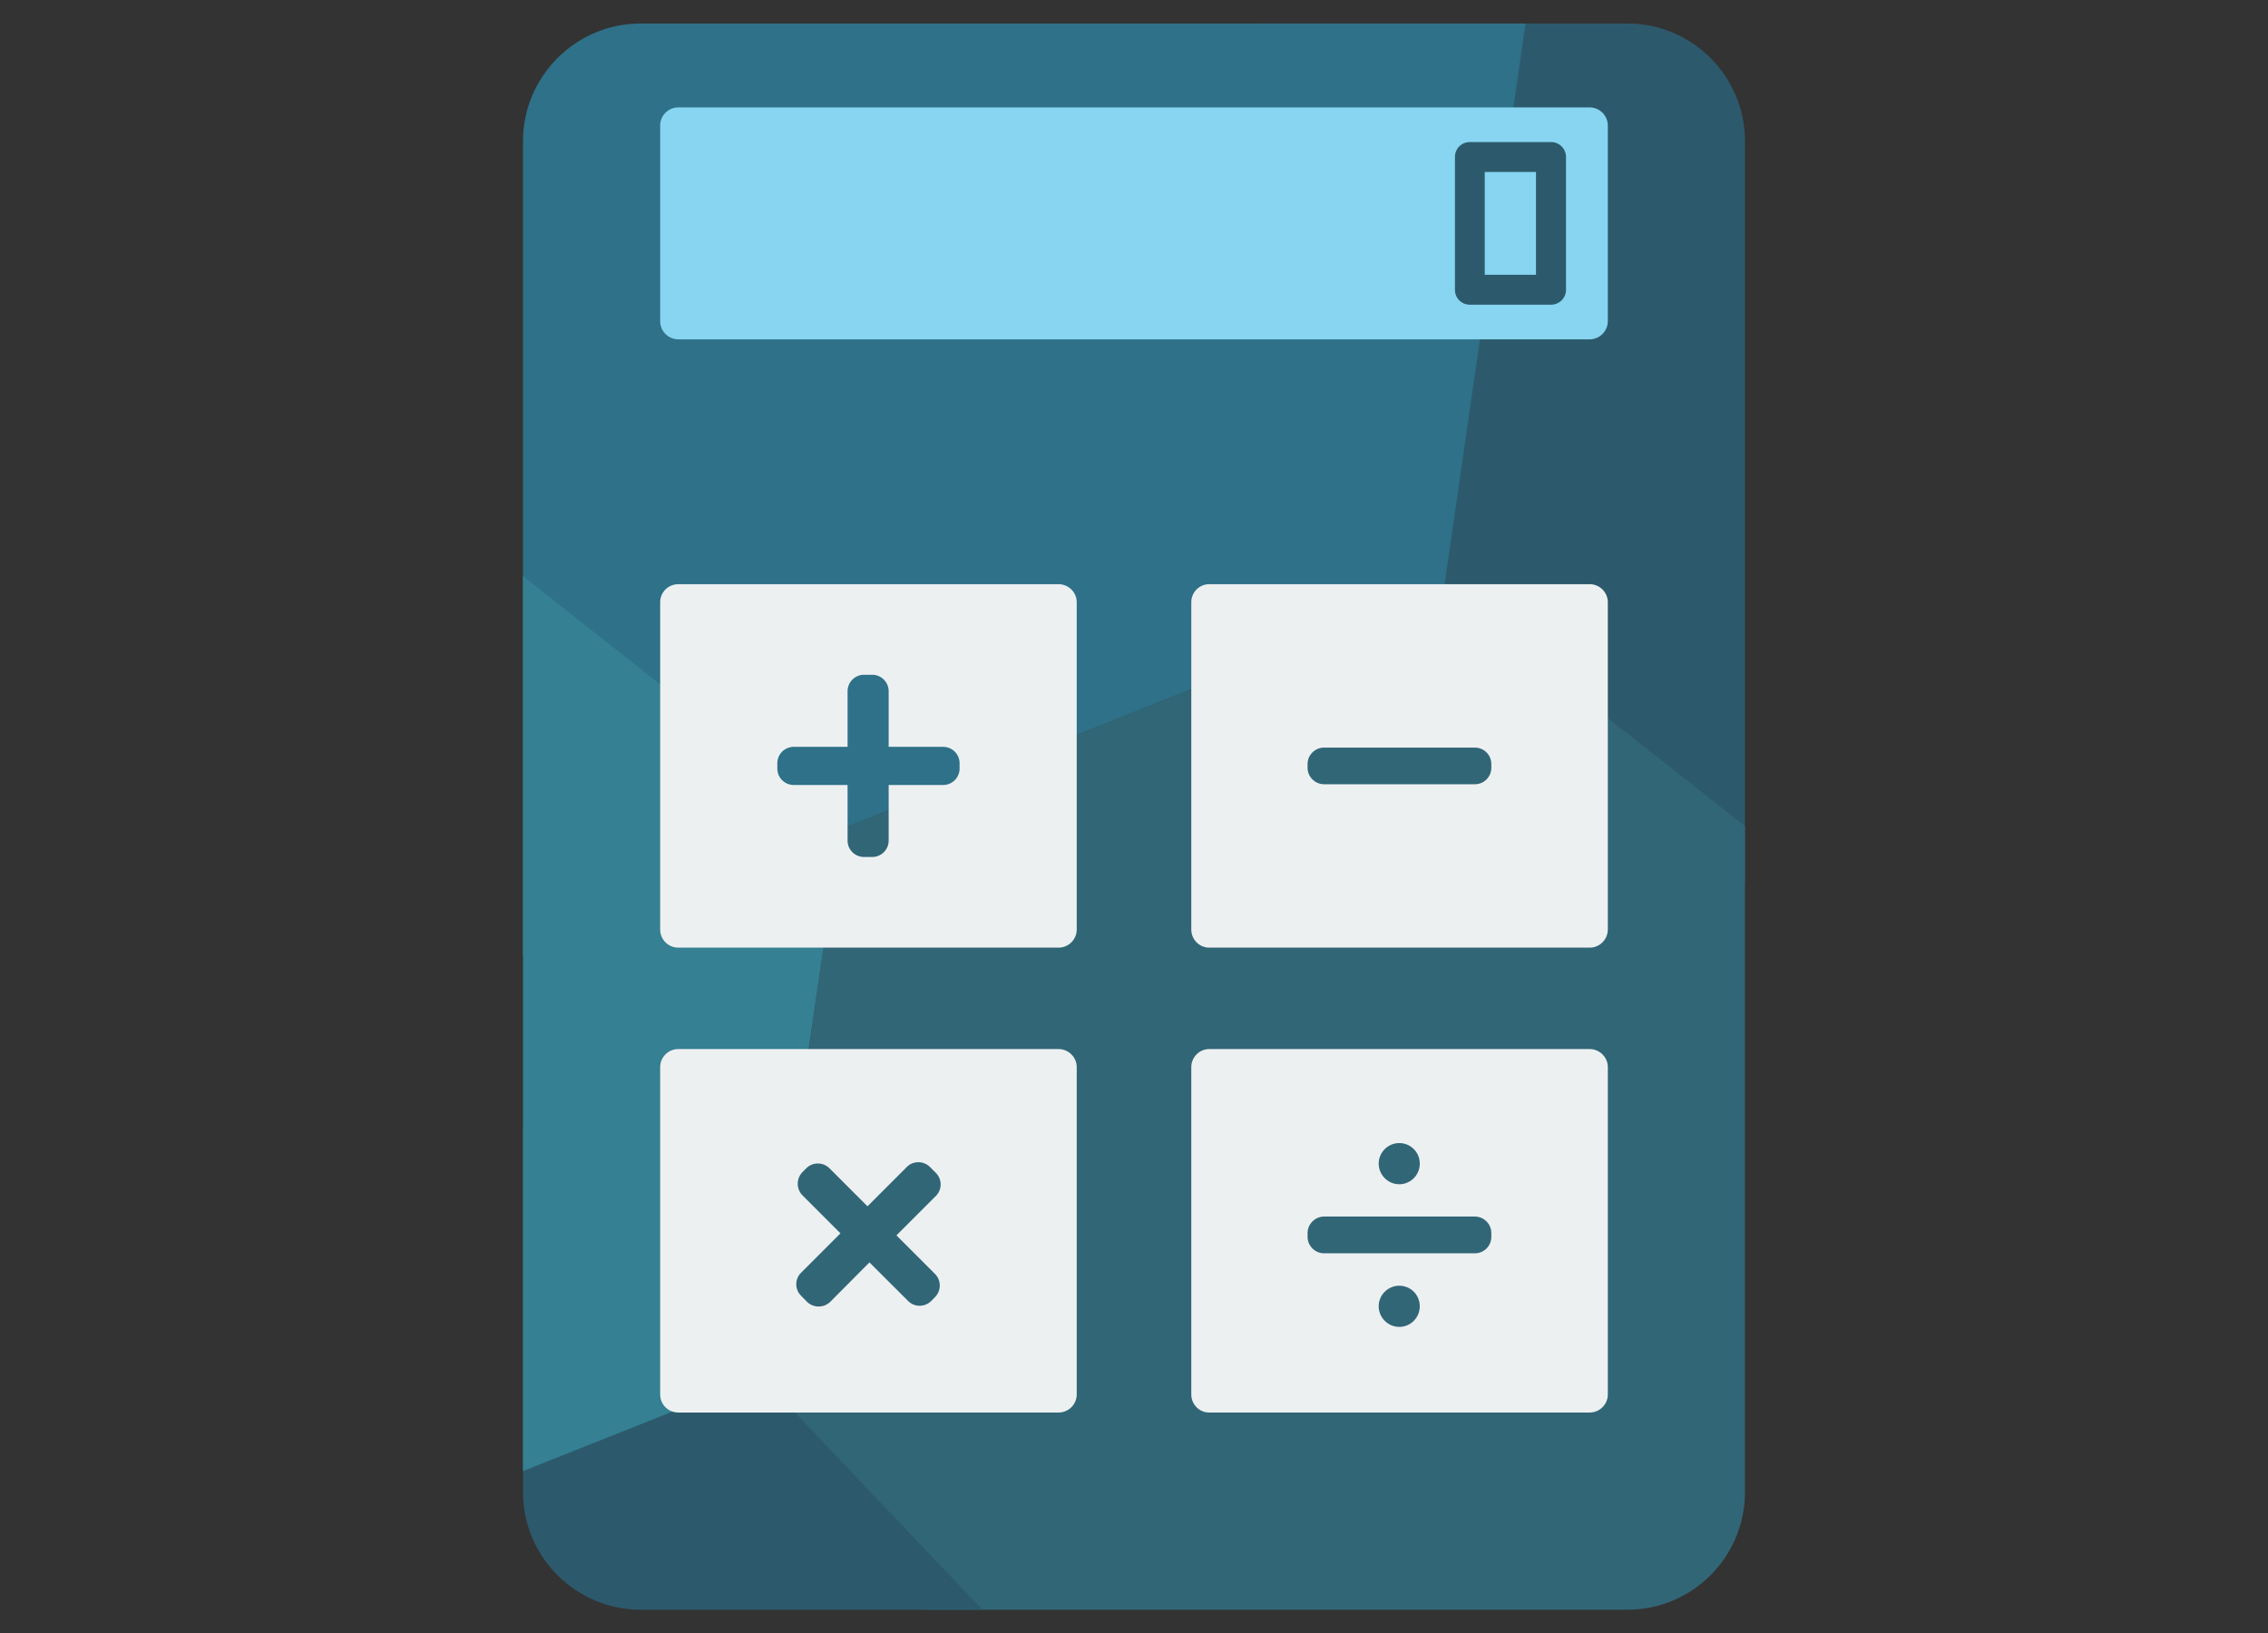 <?xml version="1.0" encoding="utf-8"?>
<!-- Generator: Adobe Illustrator 17.0.1, SVG Export Plug-In . SVG Version: 6.00 Build 0)  -->
<!DOCTYPE svg PUBLIC "-//W3C//DTD SVG 1.1//EN" "http://www.w3.org/Graphics/SVG/1.1/DTD/svg11.dtd">
<svg version="1.1" id="Layer_1" xmlns="http://www.w3.org/2000/svg" xmlns:xlink="http://www.w3.org/1999/xlink" x="0px" y="0px"
	 width="98.25px" height="70.75px" viewBox="0 0 98.25 70.75" enable-background="new 0 0 98.25 70.75" xml:space="preserve">
<rect x="0" y="0" width="98.25" height="70.75" fill="#333333" stroke="none"/>
<g>
	<g>
		<g>
			<defs>
				<path id="SVGID_1_" d="M75.592,6.112c0,19.505,0,39.016,0,58.53c0,2.805-2.285,5.09-5.094,5.09c-14.851,0-27.896,0-42.747,0
					c-2.8,0-5.095-2.285-5.095-5.09c0-19.514,0-39.024,0-58.53c0-2.809,2.295-5.094,5.095-5.094c14.851,0,27.896,0,42.747,0
					C73.307,1.018,75.592,3.303,75.592,6.112z"/>
			</defs>
			<clipPath id="SVGID_2_">
				<use xlink:href="#SVGID_1_"  overflow="visible"/>
			</clipPath>
			<polygon clip-path="url(#SVGID_2_)" fill-rule="evenodd" clip-rule="evenodd" fill="#2C5A6C" points="106.59,27.289 
				76.808,39.195 51.607,19.355 56.188,-12.389 85.97,-24.294 111.171,-4.455 			"/>
			<polygon clip-path="url(#SVGID_2_)" fill-rule="evenodd" clip-rule="evenodd" fill="#316677" points="80.591,70.706 
				54.487,81.141 32.398,63.752 36.413,35.927 62.517,25.492 84.606,42.882 			"/>
			<polygon clip-path="url(#SVGID_2_)" fill-rule="evenodd" clip-rule="evenodd" fill="#2E7188" points="62.555,25.481 
				5.331,48.356 -43.092,10.236 -34.291,-50.76 22.934,-73.635 71.357,-35.515 			"/>
			<polygon clip-path="url(#SVGID_2_)" fill-rule="evenodd" clip-rule="evenodd" fill="#2C5A6C" points="-19.627,84.943 
				-10.543,54.183 20.637,46.67 42.735,69.917 33.651,100.677 2.47,108.19 			"/>
			<polygon clip-path="url(#SVGID_2_)" fill-rule="evenodd" clip-rule="evenodd" fill="#358093" points="-8.232,53.613 
				-4.762,29.826 17.572,20.938 36.437,35.837 32.967,59.623 10.632,68.511 			"/>
		</g>
		<path fill-rule="evenodd" clip-rule="evenodd" fill="#87D5F0" d="M29.386,14.7h39.479c0.431,0,0.786-0.356,0.786-0.786V5.439
			c0-0.435-0.356-0.786-0.786-0.786H29.386c-0.44,0-0.787,0.351-0.787,0.786v8.475C28.599,14.344,28.946,14.7,29.386,14.7z"/>
		<path fill-rule="evenodd" clip-rule="evenodd" fill="#2C5A6C" d="M63.674,6.154h3.502h0.018c0.356,0,0.646,0.29,0.646,0.645v5.736
			v0.018c0,0.357-0.29,0.646-0.646,0.646h-3.502h-0.018c-0.365,0-0.646-0.29-0.646-0.646V6.818V6.799
			C63.028,6.443,63.309,6.154,63.674,6.154z"/>
		<rect x="64.319" y="7.45" fill-rule="evenodd" clip-rule="evenodd" fill="#87D5F0" width="2.22" height="4.453"/>
	</g>
	<g>
		<path fill-rule="evenodd" clip-rule="evenodd" fill="#EDF0F1" d="M45.857,45.444H29.386c-0.44,0-0.787,0.356-0.787,0.782v14.182
			c0,0.431,0.347,0.782,0.787,0.782h16.471c0.431,0,0.787-0.352,0.787-0.782V46.225C46.644,45.799,46.288,45.444,45.857,45.444z
			 M40.501,55.182c0.28,0.276,0.28,0.731,0,1.012l-0.16,0.164c-0.28,0.276-0.73,0.276-1.001,0l-1.676-1.672l-1.695,1.705
			c-0.281,0.276-0.731,0.276-1.012,0l-0.252-0.258c-0.281-0.276-0.281-0.726,0-1.002l1.704-1.704l-1.648-1.648
			c-0.271-0.276-0.271-0.726,0-1.002l0.169-0.169c0.271-0.276,0.721-0.276,1.002,0l1.648,1.648l1.704-1.704
			c0.271-0.276,0.721-0.276,1.002,0l0.253,0.253c0.281,0.28,0.281,0.73,0,1.006l-1.705,1.705L40.501,55.182z"/>
		<path fill-rule="evenodd" clip-rule="evenodd" fill="#EDF0F1" d="M45.857,25.306H29.386c-0.44,0-0.787,0.351-0.787,0.781v14.177
			c0,0.435,0.347,0.787,0.787,0.787h16.471c0.431,0,0.787-0.352,0.787-0.787V26.088C46.644,25.657,46.288,25.306,45.857,25.306z
			 M41.569,33.294c0,0.393-0.318,0.711-0.712,0.711h-2.36v2.412c0,0.388-0.318,0.707-0.712,0.707h-0.356
			c-0.393,0-0.712-0.318-0.712-0.707v-2.412h-2.331c-0.394,0-0.712-0.318-0.712-0.711V33.06c0-0.389,0.318-0.708,0.712-0.708h2.331
			v-2.411c0-0.389,0.318-0.711,0.712-0.711h0.356c0.394,0,0.712,0.322,0.712,0.711v2.411h2.36c0.393,0,0.712,0.318,0.712,0.708
			V33.294z"/>
		<path fill-rule="evenodd" clip-rule="evenodd" fill="#EDF0F1" d="M68.865,45.444H52.384c-0.431,0-0.777,0.356-0.777,0.782v14.182
			c0,0.431,0.346,0.782,0.777,0.782h16.481c0.431,0,0.786-0.352,0.786-0.782V46.225C69.651,45.799,69.295,45.444,68.865,45.444z
			 M60.615,49.517c0.497,0,0.89,0.398,0.89,0.889c0,0.492-0.393,0.895-0.89,0.895c-0.487,0-0.89-0.403-0.89-0.895
			C59.725,49.915,60.128,49.517,60.615,49.517z M60.615,57.48c-0.487,0-0.89-0.403-0.89-0.894c0-0.492,0.403-0.89,0.89-0.89
			c0.497,0,0.89,0.398,0.89,0.89C61.505,57.078,61.111,57.48,60.615,57.48z M64.604,53.581c0,0.393-0.318,0.711-0.712,0.711h-6.536
			c-0.384,0-0.712-0.318-0.712-0.711v-0.169c0-0.388,0.328-0.712,0.712-0.712h6.536c0.393,0,0.712,0.323,0.712,0.712V53.581z"/>
		<path fill-rule="evenodd" clip-rule="evenodd" fill="#EDF0F1" d="M68.865,25.306H52.384c-0.431,0-0.777,0.351-0.777,0.781v14.177
			c0,0.435,0.346,0.787,0.777,0.787h16.481c0.431,0,0.786-0.352,0.786-0.787V26.088C69.651,25.657,69.295,25.306,68.865,25.306z
			 M64.604,33.261c0,0.393-0.318,0.712-0.712,0.712h-6.536c-0.384,0-0.712-0.318-0.712-0.712v-0.169
			c0-0.388,0.328-0.707,0.712-0.707h6.536c0.393,0,0.712,0.318,0.712,0.707V33.261z"/>
	</g>
</g>
</svg>
